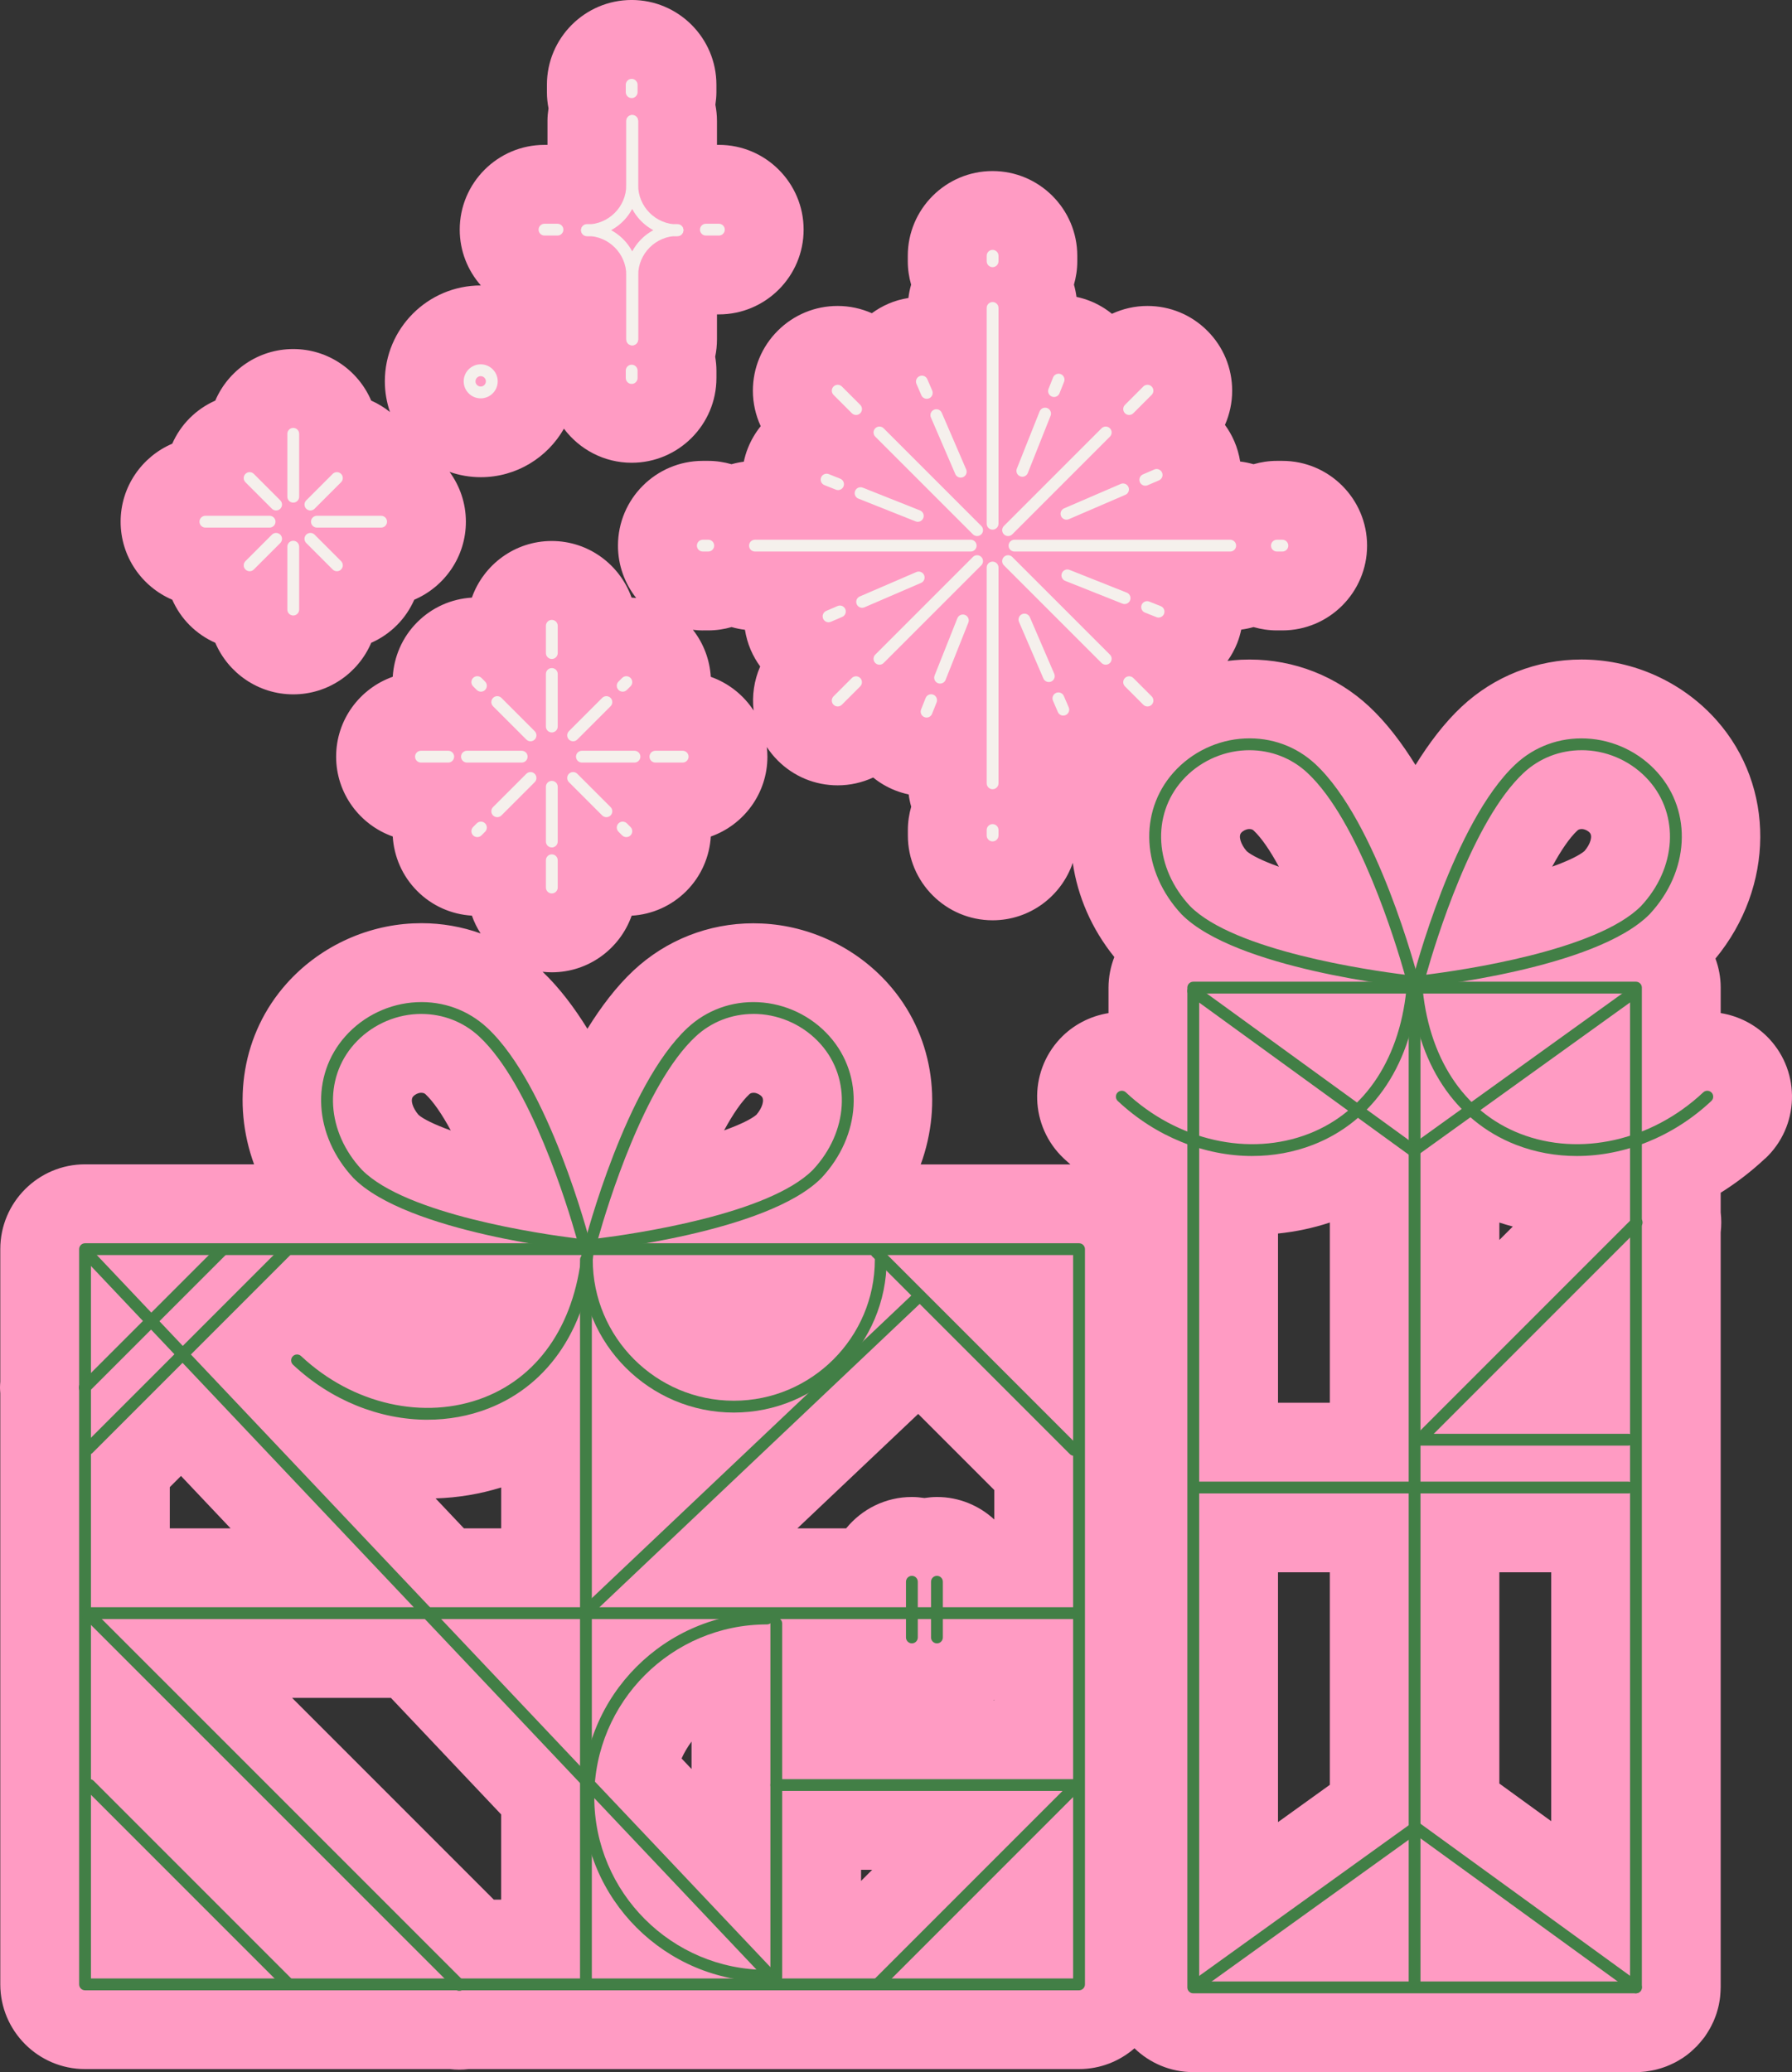 <svg xmlns="http://www.w3.org/2000/svg" width="934.17" height="1080" viewBox="0 0 934.17 1080"><rect x="0" y="0" width="934.17" height="1080" fill="#333333" stroke="none"/><g id="a"/><g id="b"><g id="c"><g id="d"><g><path d="M920.24 603.79c17.77-16.67 18.66-44.68 1.99-62.45-6.71-7.15-15.65-11.78-25.23-13.33v-13.28c0-5.33-.99-10.41-2.73-15.14 30.74-37.23 31.35-89.57.55-124.24-16.76-18.86-40.81-30.35-65.89-31.51-1.53-.08-3.05-.11-4.57-.11-23.29.0-45.45 8.73-62.4 24.58-8.91 8.32-16.93 18.89-24.06 30.41-7.13-11.52-15.15-22.08-24.05-30.4-16.96-15.85-39.14-24.58-62.45-24.58-1.49.0-2.99.04-4.44.1-2.37.11-4.72.34-7.07.63 2.03-2.86 3.76-5.99 5.1-9.37.91-2.29 1.56-4.62 2.07-6.96 2.19-.29 4.33-.73 6.4-1.32 3.87 1.11 7.95 1.74 12.17 1.74h2.85c24.36.0 44.18-19.82 44.18-44.18s-19.82-44.18-44.18-44.18h-2.85c-4.23.0-8.3.63-12.17 1.75-2.25-.65-4.58-1.13-6.96-1.41-.58-3.58-1.56-7.12-3.04-10.54-1.33-3.07-2.97-5.93-4.89-8.55 2.44-5.54 3.76-11.57 3.76-17.81.0-11.8-4.6-22.9-12.94-31.24-8.34-8.34-19.44-12.94-31.24-12.94-6.5.0-12.77 1.44-18.5 4.09-3.41-2.77-7.24-5.03-11.41-6.69-2.31-.92-4.67-1.61-7.07-2.13-.29-2.18-.73-4.31-1.32-6.38 1.11-3.87 1.74-7.95 1.74-12.17v-2.85c0-24.36-19.82-44.18-44.18-44.18s-44.18 19.82-44.18 44.18v2.85c0 4.23.63 8.3 1.74 12.17-.65 2.26-1.13 4.58-1.41 6.96-3.64.58-7.17 1.55-10.47 3-3.08 1.33-5.94 3.01-8.59 4.93-5.55-2.45-11.59-3.78-17.84-3.78-11.8.0-22.9 4.6-31.24 12.94-8.34 8.34-12.94 19.44-12.94 31.24.0 6.49 1.44 12.75 4.08 18.48-2.76 3.42-5.04 7.29-6.73 11.55-.91 2.28-1.57 4.61-2.09 6.96-2.18.29-4.32.73-6.39 1.32-3.87-1.11-7.95-1.75-12.17-1.75h-2.85c-24.36.0-44.18 19.82-44.18 44.18.0 10.3 3.57 19.76 9.5 27.28-.8-.09-1.6-.15-2.41-.2-6.07-17.15-22.41-29.5-41.62-29.5s-35.55 12.34-41.62 29.5c-10.76.66-20.78 5.12-28.47 12.8-7.91 7.91-12.14 18.09-12.79 28.46-17.16 6.07-29.51 22.41-29.51 41.62s12.35 35.56 29.51 41.62c.65 10.37 4.88 20.55 12.79 28.46 7.69 7.69 17.71 12.14 28.47 12.8 1.16 3.28 2.69 6.4 4.55 9.27-9.78-3.49-20.18-5.34-30.81-5.34-1.53.0-3.07.04-4.49.11-25.17 1.17-49.22 12.66-65.98 31.53-23.1 26-28.53 61.96-16.81 94.04H44.33c-24.36.0-44.18 19.82-44.18 44.18v69.12c-.07 1-.15 2.01-.15 3.02s.08 2.02.15 3.02v308.03c0 24.36 19.82 44.18 44.18 44.18H234.52c1.61.18 3.24.29 4.89.29s3.27-.11 4.89-.29h318.21c11.05.0 21.14-4.11 28.89-10.83 7.95 7.67 18.74 12.42 30.64 12.42h230.79c1.68.0 3.34-.11 4.97-.3.41-.05.81-.13 1.22-.19 1.25-.18 2.48-.39 3.69-.67.44-.1.88-.22 1.31-.34 1.17-.31 2.32-.66 3.45-1.06.43-.15.87-.31 1.3-.48 1.12-.43 2.2-.92 3.27-1.44.41-.2.83-.38 1.24-.6 1.13-.59 2.22-1.24 3.28-1.92.31-.2.63-.36.93-.57 1.24-.84 2.43-1.74 3.57-2.7.61-.51 1.18-1.06 1.76-1.6.56-.52 1.12-1.04 1.65-1.58.58-.59 1.13-1.21 1.67-1.84.53-.61 1.03-1.23 1.52-1.86.29-.37.62-.71.9-1.1.19-.27.35-.55.54-.82.31-.44.6-.9.89-1.36.48-.76.96-1.52 1.39-2.29.25-.45.48-.91.72-1.37.43-.83.84-1.67 1.22-2.52.19-.43.35-.86.52-1.29.37-.92.72-1.84 1.02-2.78.13-.41.24-.82.36-1.23.29-.98.55-1.97.77-2.97.09-.41.16-.84.24-1.25.19-1.01.35-2.02.46-3.04.05-.47.09-.94.12-1.41.08-.97.14-1.95.15-2.93.0-.23.03-.45.03-.68v-393.47c.41-3.46.41-6.96.0-10.42v-10.24c8.19-5.14 15.98-11.1 23.23-17.91zm-637.34-97.31c1.57.17 3.15.27 4.76.27 19.21.0 35.55-12.34 41.62-29.5 10.75-.66 20.78-5.12 28.47-12.8 7.91-7.91 12.14-18.09 12.79-28.46 17.16-6.07 29.51-22.41 29.51-41.62.0-1.7-.12-3.37-.31-5.02 1.63 2.48 3.53 4.84 5.71 7.02 8.34 8.34 19.44 12.94 31.24 12.94 6.5.0 12.76-1.44 18.49-4.08 3.38 2.75 7.17 4.99 11.28 6.63 2.35.95 4.77 1.66 7.23 2.2.29 2.18.73 4.31 1.32 6.38-1.11 3.87-1.74 7.95-1.74 12.17v2.85c0 24.36 19.82 44.18 44.18 44.18 19.37.0 35.84-12.55 41.78-29.94 2.51 17.33 9.76 34.35 21.67 49.09-1.93 4.96-3.03 10.33-3.03 15.96v13.27c-9.6 1.54-18.55 6.18-25.27 13.34-16.67 17.77-15.77 45.78 1.98 62.44 1.12 1.06 2.28 2.06 3.43 3.08h-78.03c11.71-32.06 6.27-68.03-16.83-94.04-16.76-18.87-40.81-30.35-65.91-31.52-1.52-.07-3.02-.11-4.53-.11-23.29.0-45.46 8.73-62.42 24.57-8.91 8.32-16.93 18.89-24.07 30.41-6.93-11.2-14.71-21.48-23.33-29.69zm83.47-177.92h2.85c4.23.0 8.3-.63 12.17-1.74 2.25.65 4.57 1.13 6.95 1.41.58 3.57 1.55 7.1 3.02 10.5 1.33 3.09 3 5.98 4.93 8.62-3.19 7.27-4.34 15.2-3.43 22.96-5.27-8.07-13.1-14.29-22.33-17.56-.54-8.72-3.64-17.29-9.31-24.5 1.69.2 3.4.33 5.14.33zm11.09 260.6c4.64-8.55 9.14-15.09 13.15-18.83.41-.38.99-.78 2.19-.78h.26c1.46.07 3.04.84 4.03 1.95 1.56 1.76.31 5.91-2.77 9.5-2.55 2.19-8.3 5.08-16.87 8.16zm-22.16 327.33c1.42-3.13 3.18-6.08 5.2-8.82v14.32l-5.2-5.5zm163.03-30.64v.32h-.35c.12-.11.23-.21.35-.32zm0-93.89c-7.88-7.27-18.36-11.75-29.9-11.75-2.22.0-4.39.22-6.53.54-2.14-.32-4.31-.54-6.53-.54-13.82.0-26.17 6.39-34.28 16.36h-25.43l62.99-59.65 39.68 39.68v15.36zm-429.82-16.88 5.84-5.84 25.86 27.33h-31.7v-21.49zm138.56 5.87c11.75-.37 23.21-2.28 34.21-5.71v21.33h-19.43l-14.77-15.62zm221.8 193.58h5.79l-5.79 5.79v-5.79zm217.36-331.63c9.25-.94 18.29-2.85 27.03-5.74v93.94h-27.03v-88.21zm115.39-5.72c2.31.76 4.65 1.44 7 2.07l-7 7v-9.07zM152.29 884.93h51.51l57.46 60.74v44.39h-3.85l-105.13-105.13zm513.93-65.47h27.03v110.77l-27.03 19.44v-130.21zm115.39 110.1v-110.1h27.04v129.72l-27.04-19.62zm40.68-496.69c.41-.38.99-.78 2.19-.78h.26c1.46.07 3.04.84 4.03 1.95 1.56 1.76.31 5.91-2.77 9.5-2.54 2.19-8.3 5.08-16.86 8.15 4.64-8.55 9.13-15.09 13.14-18.83zm-175.25 1.17c.99-1.11 2.58-1.88 4.02-1.95h.28c1.2.0 1.78.39 2.19.77 4.01 3.75 8.52 10.3 13.16 18.87-8.56-3.07-14.29-5.94-16.8-8.11-3.13-3.63-4.41-7.83-2.85-9.58zm-431.68 137.45c.99-1.11 2.57-1.88 4.01-1.94h.28c1.2.0 1.78.39 2.19.77 4.01 3.75 8.52 10.3 13.16 18.86-8.56-3.07-14.3-5.94-16.8-8.1-3.13-3.63-4.4-7.82-2.84-9.59z" fill="#ff9bc3"/><path d="M89.8 312.56c2.14 4.83 5.14 9.37 9.1 13.32 3.91 3.91 8.44 6.96 13.34 9.14 6.75 15.78 22.42 26.87 40.64 26.87s33.89-11.09 40.64-26.87c4.91-2.18 9.43-5.23 13.34-9.14 3.95-3.95 6.96-8.49 9.1-13.32 15.8-6.74 26.91-22.42 26.91-40.66.0-9.7-3.18-18.65-8.5-25.95 5.1 1.76 10.54 2.76 16.23 2.76 18.57.0 34.77-10.2 43.38-25.28 8.07 10.75 20.88 17.75 35.32 17.75 24.36.0 44.18-19.82 44.18-44.18v-3.85c0-2.47-.25-4.88-.65-7.24.61-2.91.93-5.92.93-9.01v-13.04h.99c24.36.0 44.18-19.82 44.18-44.18s-19.82-44.18-44.18-44.18h-.99v-12.49c0-2.88-.3-5.69-.83-8.42.32-2.15.54-4.33.54-6.57v-3.85c0-24.36-19.82-44.18-44.18-44.18s-44.18 19.82-44.18 44.18v3.85c0 2.88.3 5.69.83 8.43-.32 2.15-.54 4.33-.54 6.57v12.49h-1.56c-24.36.0-44.18 19.82-44.18 44.18.0 11.15 4.18 21.31 11.02 29.09-.03.0-.06.0-.09.0-27.55.0-49.97 22.41-49.97 49.97.0 5.6.97 10.96 2.67 15.99-3.01-2.43-6.3-4.41-9.78-5.95-6.75-15.78-22.42-26.87-40.64-26.87s-33.89 11.09-40.64 26.87c-4.91 2.18-9.43 5.23-13.34 9.14-3.95 3.95-6.96 8.49-9.1 13.32-15.8 6.74-26.91 22.42-26.91 40.66s11.11 33.92 26.91 40.66z" fill="#ff9bc3"/></g><g><g><g><path d="M304.82 652.13c-.1.0-.21.0-.31-.02-3.75-.38-92.19-9.73-120.26-38.12-20.78-22.24-22.53-53.29-4.23-73.88 9.44-10.63 22.99-17.11 37.17-17.77 13.83-.68 26.94 4.13 36.91 13.45h0c32.12 30 52.84 109.13 53.7 112.49.25.98.01 2.01-.65 2.78-.59.69-1.44 1.07-2.34 1.07zm-85.17-123.68c-.72.0-1.45.02-2.17.05-12.52.58-24.5 6.31-32.85 15.71-16.14 18.17-14.43 45.72 4.06 65.52 23.01 23.27 93.42 33.42 111.94 35.73-4.86-17.17-24.11-80.28-50.74-105.16h0c-8.22-7.68-18.89-11.84-30.24-11.84z" fill="#427f46"/><path d="M307.62 652.13c-.89.0-1.75-.39-2.34-1.07-.66-.77-.9-1.8-.65-2.78.87-3.35 21.58-82.48 53.7-112.49h0c9.97-9.31 23.05-14.12 36.91-13.45 14.18.66 27.72 7.14 37.17 17.77 18.3 20.6 16.54 51.64-4.17 73.82-28.13 28.45-116.57 37.8-120.32 38.18-.11.0-.21.02-.31.02zm85.17-123.68c-11.35.0-22.02 4.16-30.24 11.84h0c-26.64 24.89-45.89 87.99-50.74 105.16 18.52-2.31 88.94-12.46 112-35.79 18.43-19.74 20.14-47.29 4-65.46-8.35-9.4-20.32-15.12-32.85-15.71-.73-.03-1.45-.05-2.17-.05zm-32.35 9.59h0z" fill="#427f46"/><path d="M222.87 739.95c-24.84.0-50.24-10.01-70.13-28.68-1.24-1.16-1.3-3.12-.14-4.36s3.12-1.3 4.36-.14c26.86 25.21 64.31 33.67 95.42 21.57 29.61-11.53 48.24-40.12 51.11-78.45.13-1.69 1.56-2.94 3.3-2.84 1.7.13 2.97 1.61 2.84 3.3-3.05 40.79-23.1 71.31-55.02 83.73-10.13 3.95-20.89 5.86-31.75 5.86z" fill="#427f46"/><path d="M562.51 1037.32H44.33c-1.7.0-3.08-1.38-3.08-3.08V651.05c0-1.7 1.38-3.08 3.08-3.08H562.51c1.7.0 3.08 1.38 3.08 3.08v383.19c0 1.7-1.38 3.08-3.08 3.08zm-515.1-6.17H559.42v-377.03H47.41v377.03z" fill="#427f46"/><path d="M46 758.19c-.79.0-1.58-.3-2.18-.9-1.2-1.2-1.2-3.16.0-4.36l103.05-103.06c1.2-1.2 3.16-1.2 4.36.0 1.2 1.2 1.2 3.16.0 4.36l-103.05 103.06c-.6.6-1.39.9-2.18.9z" fill="#427f46"/><path d="M457.86 1036.88c-.79.0-1.58-.3-2.18-.9-1.2-1.2-1.2-3.16.0-4.36l103.05-103.05c1.2-1.2 3.16-1.2 4.36.0 1.2 1.2 1.2 3.16.0 4.36l-103.05 103.05c-.6.6-1.39.9-2.18.9z" fill="#427f46"/><path d="M149.7 1036.44c-.79.0-1.58-.3-2.18-.9l-103.05-103.05c-1.2-1.2-1.2-3.16.0-4.36 1.2-1.2 3.16-1.2 4.36.0l103.05 103.05c1.2 1.2 1.2 3.16.0 4.36-.6.6-1.39.9-2.18.9z" fill="#427f46"/><path d="M559.9 758.77c-.79.0-1.58-.3-2.18-.9L454.67 654.82c-1.2-1.2-1.2-3.16.0-4.36 1.2-1.2 3.16-1.2 4.36.0l103.05 103.05c1.2 1.2 1.2 3.16.0 4.36-.6.6-1.39.9-2.18.9z" fill="#427f46"/><path d="M561.64 843.83H44.91c-1.7.0-3.08-1.38-3.08-3.08s1.38-3.08 3.08-3.08H561.64c1.7.0 3.08 1.38 3.08 3.08s-1.38 3.08-3.08 3.08z" fill="#427f46"/><path d="M305.45 1034.85c-1.7.0-3.08-1.38-3.08-3.08V656.56c0-1.7 1.38-3.08 3.08-3.08s3.08 1.38 3.08 3.08v375.21c0 1.7-1.38 3.08-3.08 3.08z" fill="#427f46"/></g><path d="M852.83 1038.9h-230.79c-1.7.0-3.08-1.38-3.08-3.08V514.74c0-1.7 1.38-3.08 3.08-3.08h230.79c1.7.0 3.08 1.38 3.08 3.08v521.08c0 1.7-1.38 3.08-3.08 3.08zm-227.7-6.17h224.62V517.82h-224.62v514.92z" fill="#427f46"/><path d="M737.43 1038.18c-1.7.0-3.08-1.38-3.08-3.08V515.46c0-1.7 1.38-3.08 3.08-3.08s3.08 1.38 3.08 3.08v519.63c0 1.7-1.38 3.08-3.08 3.08z" fill="#427f46"/><path d="M848.83 778.36H623.85c-1.7.0-3.08-1.38-3.08-3.08s1.38-3.08 3.08-3.08h224.98c1.7.0 3.08 1.38 3.08 3.08s-1.38 3.08-3.08 3.08z" fill="#427f46"/><path d="M852.82 1038.9c-.63.0-1.26-.19-1.81-.59l-113.05-82.03-112.5 80.89c-1.38 1-3.31.67-4.3-.7-.99-1.38-.68-3.31.7-4.3l114.31-82.19c1.08-.78 2.54-.77 3.61.0l114.85 83.34c1.38 1 1.69 2.93.69 4.3-.6.83-1.54 1.27-2.5 1.27z" fill="#427f46"/><path d="M736.89 602.91c-.64.0-1.27-.2-1.81-.59l-114.85-83.34c-1.38-1-1.69-2.93-.69-4.3 1-1.38 2.92-1.69 4.3-.69l113.05 82.03 112.5-80.89c1.38-1 3.31-.68 4.3.7.99 1.38.68 3.31-.7 4.3l-114.3 82.19c-.54.39-1.17.58-1.8.58z" fill="#427f46"/><g><path d="M736.52 514.68c-.1.0-.21.0-.31-.02-3.75-.38-92.19-9.73-120.26-38.12-20.78-22.24-22.53-53.29-4.23-73.89 9.45-10.63 23-17.11 37.17-17.77 13.87-.66 26.94 4.13 36.91 13.45h0c32.12 30 52.84 109.13 53.7 112.48.25.98.01 2.02-.65 2.78-.59.69-1.44 1.07-2.34 1.07zm-85.17-123.68c-.72.0-1.44.02-2.17.05-12.53.58-24.5 6.3-32.85 15.7-16.14 18.17-14.43 45.72 4.06 65.52 23.02 23.29 93.42 33.43 111.94 35.73-4.87-17.17-24.12-80.28-50.74-105.16h0c-8.22-7.68-18.89-11.84-30.24-11.84z" fill="#427f46"/><path d="M739.31 514.68c-.89.0-1.75-.39-2.34-1.07-.66-.77-.9-1.8-.65-2.78.87-3.35 21.59-82.48 53.7-112.48 9.97-9.32 23.06-14.12 36.91-13.45 14.17.66 27.72 7.13 37.17 17.77 18.3 20.6 16.55 51.64-4.17 73.82-28.12 28.45-116.57 37.8-120.32 38.18-.11.01-.21.02-.31.02zm85.17-123.68c-11.35.0-22.02 4.16-30.24 11.84h0c-26.64 24.89-45.88 87.99-50.74 105.16 18.52-2.31 88.94-12.46 112-35.8 18.43-19.74 20.14-47.29 4-65.46-8.35-9.4-20.32-15.12-32.85-15.7-.73-.03-1.45-.05-2.17-.05zm-32.35 9.59h0z" fill="#427f46"/><path d="M652.82 602.5c-24.84.0-50.24-10.01-70.13-28.68-1.24-1.16-1.3-3.12-.14-4.36 1.16-1.24 3.12-1.3 4.36-.14 26.85 25.21 64.3 33.68 95.42 21.57 29.61-11.53 48.25-40.12 51.11-78.45.13-1.7 1.57-2.96 3.3-2.84 1.7.13 2.97 1.61 2.84 3.3-3.05 40.79-23.1 71.31-55.02 83.73-10.13 3.94-20.89 5.86-31.75 5.86z" fill="#427f46"/><path d="M822 602.5c-10.86.0-21.62-1.91-31.75-5.86-31.92-12.42-51.97-42.94-55.02-83.73-.13-1.7 1.15-3.18 2.84-3.3 1.75-.12 3.18 1.15 3.3 2.84 2.86 38.33 21.49 66.92 51.11 78.44 31.11 12.11 68.56 3.64 95.42-21.57 1.24-1.16 3.19-1.1 4.36.14 1.16 1.24 1.1 3.19-.14 4.36-19.88 18.67-45.29 28.68-70.13 28.68z" fill="#427f46"/></g><path d="M399.82 1032.85c-53.04.0-96.19-43.15-96.19-96.19s43.15-96.19 96.19-96.19c1.7.0 3.08 1.38 3.08 3.08s-1.38 3.08-3.08 3.08c-49.64.0-90.02 40.38-90.02 90.02s40.38 90.02 90.02 90.02c1.7.0 3.08 1.38 3.08 3.08s-1.38 3.08-3.08 3.08z" fill="#427f46"/><path d="M404.68 1033.58c-1.7.0-3.08-1.38-3.08-3.08V846.16c0-1.7 1.38-3.08 3.08-3.08s3.08 1.38 3.08 3.08v184.34c0 1.7-1.38 3.08-3.08 3.08z" fill="#427f46"/><path d="M561.44 933.43h-156.76c-1.7.0-3.08-1.38-3.08-3.08s1.38-3.08 3.08-3.08h156.76c1.7.0 3.08 1.38 3.08 3.08s-1.38 3.08-3.08 3.08z" fill="#427f46"/><path d="M44.18 726.26c-.79.0-1.58-.3-2.18-.9-1.2-1.2-1.2-3.16.0-4.36l71.85-71.85c1.2-1.2 3.16-1.2 4.36.0 1.2 1.2 1.2 3.16.0 4.36l-71.85 71.85c-.6.6-1.39.9-2.18.9z" fill="#427f46"/><path d="M239.41 1037.6c-.79.0-1.58-.3-2.18-.9L43.45 842.93c-1.2-1.2-1.2-3.16.0-4.36 1.2-1.2 3.16-1.2 4.36.0l193.78 193.77c1.2 1.2 1.2 3.16.0 4.36-.6.6-1.39.9-2.18.9z" fill="#427f46"/><path d="M740.7 752.72c-.79.0-1.58-.3-2.18-.9-1.2-1.2-1.2-3.16.0-4.36l112.49-112.49c1.2-1.2 3.16-1.2 4.36.0 1.2 1.2 1.2 3.16.0 4.36l-112.49 112.49c-.6.6-1.39.9-2.18.9z" fill="#427f46"/><path d="M848.83 753.44H738.52c-1.7.0-3.08-1.38-3.08-3.08s1.38-3.08 3.08-3.08h110.31c1.7.0 3.08 1.38 3.08 3.08s-1.38 3.08-3.08 3.08z" fill="#427f46"/><path d="M403.06 1034.34c-.82.0-1.63-.32-2.24-.97L44.12 656.35c-1.17-1.23-1.12-3.19.12-4.35 1.23-1.17 3.18-1.12 4.35.12l356.71 377.03c1.17 1.23 1.12 3.19-.12 4.35-.6.57-1.36.85-2.12.85z" fill="#427f46"/><path d="M306.7 841.99c-.82.0-1.63-.32-2.24-.96-1.17-1.24-1.12-3.19.12-4.36l172.29-163.15c1.24-1.17 3.19-1.12 4.36.12 1.17 1.24 1.12 3.19-.12 4.36l-172.29 163.15c-.6.57-1.36.85-2.12.85z" fill="#427f46"/><path d="M475.37 856.5c-1.7.0-3.08-1.38-3.08-3.08v-29.03c0-1.7 1.38-3.08 3.08-3.08s3.08 1.38 3.08 3.08v29.03c0 1.7-1.38 3.08-3.08 3.08z" fill="#427f46"/><path d="M488.43 856.5c-1.7.0-3.08-1.38-3.08-3.08v-29.03c0-1.7 1.38-3.08 3.08-3.08s3.08 1.38 3.08 3.08v29.03c0 1.7-1.38 3.08-3.08 3.08z" fill="#427f46"/><path d="M382.54 736.21c-43.95.0-79.7-35.75-79.7-79.7.0-1.7 1.38-3.08 3.08-3.08s3.08 1.38 3.08 3.08c0 40.54 32.99 73.53 73.53 73.53s73.53-32.99 73.53-73.53c0-1.7 1.38-3.08 3.08-3.08s3.08 1.38 3.08 3.08c0 43.95-35.76 79.7-79.7 79.7z" fill="#427f46"/></g><g><g><path d="M287.66 343.45c-1.7.0-3.08-1.38-3.08-3.08v-14.21c0-1.7 1.38-3.08 3.08-3.08s3.08 1.38 3.08 3.08v14.21c0 1.7-1.38 3.08-3.08 3.08z" fill="#f5f0ec"/><path d="M287.66 441.68c-1.7.0-3.08-1.38-3.08-3.08v-28.54c0-1.7 1.38-3.08 3.08-3.08s3.08 1.38 3.08 3.08v28.54c0 1.7-1.38 3.08-3.08 3.08z" fill="#f5f0ec"/><path d="M287.66 381.75c-1.7.0-3.08-1.38-3.08-3.08v-27.4c0-1.7 1.38-3.08 3.08-3.08s3.08 1.38 3.08 3.08v27.4c0 1.7-1.38 3.08-3.08 3.08z" fill="#f5f0ec"/><path d="M287.66 465.65c-1.7.0-3.08-1.38-3.08-3.08v-14.21c0-1.7 1.38-3.08 3.08-3.08s3.08 1.38 3.08 3.08v14.21c0 1.7-1.38 3.08-3.08 3.08z" fill="#f5f0ec"/><path d="M355.87 397.44h-14.21c-1.7.0-3.08-1.38-3.08-3.08s1.38-3.08 3.08-3.08h14.21c1.7.0 3.08 1.38 3.08 3.08s-1.38 3.08-3.08 3.08z" fill="#f5f0ec"/><path d="M271.96 397.44h-28.54c-1.7.0-3.08-1.38-3.08-3.08s1.38-3.08 3.08-3.08h28.54c1.7.0 3.08 1.38 3.08 3.08s-1.38 3.08-3.08 3.08z" fill="#f5f0ec"/><path d="M330.75 397.44h-27.4c-1.7.0-3.08-1.38-3.08-3.08s1.38-3.08 3.08-3.08h27.4c1.7.0 3.08 1.38 3.08 3.08s-1.38 3.08-3.08 3.08z" fill="#f5f0ec"/><path d="M233.66 397.44h-14.21c-1.7.0-3.08-1.38-3.08-3.08s1.38-3.08 3.08-3.08h14.21c1.7.0 3.08 1.38 3.08 3.08s-1.38 3.08-3.08 3.08z" fill="#f5f0ec"/><path d="M276.56 386.34c-.79.0-1.58-.3-2.18-.9l-17.35-17.35c-1.2-1.2-1.2-3.16.0-4.36 1.2-1.2 3.16-1.2 4.36.0l17.35 17.35c1.2 1.2 1.2 3.16.0 4.36-.6.6-1.39.9-2.18.9z" fill="#f5f0ec"/><path d="M250.71 360.49c-.79.0-1.58-.3-2.18-.9l-1.9-1.9c-1.2-1.2-1.2-3.16.0-4.36 1.2-1.2 3.16-1.2 4.36.0l1.9 1.9c1.2 1.2 1.2 3.16.0 4.36-.6.6-1.39.9-2.18.9z" fill="#f5f0ec"/><path d="M316.11 425.9c-.79.0-1.58-.3-2.18-.9l-17.35-17.35c-1.2-1.2-1.2-3.16.0-4.36 1.2-1.2 3.16-1.2 4.36.0l17.35 17.35c1.2 1.2 1.2 3.16.0 4.36-.6.6-1.39.9-2.18.9z" fill="#f5f0ec"/><path d="M326.51 436.29c-.79.0-1.58-.3-2.18-.9l-1.9-1.9c-1.2-1.2-1.2-3.16.0-4.36 1.2-1.2 3.16-1.2 4.36.0l1.9 1.9c1.2 1.2 1.2 3.16.0 4.36-.6.6-1.39.9-2.18.9z" fill="#f5f0ec"/><path d="M259.21 425.9c-.79.0-1.58-.3-2.18-.9-1.2-1.2-1.2-3.16.0-4.36l17.35-17.35c1.2-1.2 3.16-1.2 4.36.0 1.2 1.2 1.2 3.16.0 4.36L261.39 425c-.6.6-1.39.9-2.18.9z" fill="#f5f0ec"/><path d="M248.81 436.29c-.79.0-1.58-.3-2.18-.9-1.2-1.2-1.2-3.16.0-4.36l1.9-1.9c1.2-1.2 3.16-1.2 4.36.0 1.2 1.2 1.2 3.16.0 4.36l-1.9 1.9c-.6.6-1.39.9-2.18.9z" fill="#f5f0ec"/><path d="M298.76 386.34c-.79.0-1.58-.3-2.18-.9-1.2-1.2-1.2-3.16.0-4.36l17.35-17.35c1.2-1.2 3.16-1.2 4.36.0 1.2 1.2 1.2 3.16.0 4.36l-17.35 17.35c-.6.6-1.39.9-2.18.9z" fill="#f5f0ec"/><path d="M324.61 360.49c-.79.0-1.58-.3-2.18-.9-1.2-1.2-1.2-3.16.0-4.36l1.9-1.9c1.2-1.2 3.16-1.2 4.36.0 1.2 1.2 1.2 3.16.0 4.36l-1.9 1.9c-.6.6-1.39.9-2.18.9z" fill="#f5f0ec"/></g><g><path d="M175.62 297.72c-.79.0-1.58-.3-2.18-.9l-13.81-13.81c-1.2-1.2-1.2-3.16.0-4.36 1.2-1.2 3.16-1.2 4.36.0l13.81 13.81c1.2 1.2 1.2 3.16.0 4.36-.6.6-1.39.9-2.18.9z" fill="#f5f0ec"/><path d="M143.94 266.05c-.79.0-1.58-.3-2.18-.9l-13.81-13.81c-1.2-1.2-1.2-3.16.0-4.36 1.2-1.2 3.16-1.2 4.36.0l13.81 13.81c1.2 1.2 1.2 3.16.0 4.36-.6.6-1.39.9-2.18.9z" fill="#f5f0ec"/><path d="M161.81 266.05c-.79.0-1.58-.3-2.18-.9-1.2-1.2-1.2-3.16.0-4.36l13.81-13.81c1.2-1.2 3.16-1.2 4.36.0 1.2 1.2 1.2 3.16.0 4.36l-13.81 13.81c-.6.6-1.39.9-2.18.9z" fill="#f5f0ec"/><path d="M130.13 297.72c-.79.0-1.58-.3-2.18-.9-1.2-1.2-1.2-3.16.0-4.36l13.81-13.81c1.2-1.2 3.16-1.2 4.36.0 1.2 1.2 1.2 3.16.0 4.36l-13.81 13.81c-.6.6-1.39.9-2.18.9z" fill="#f5f0ec"/><path d="M152.87 261.96c-1.7.0-3.08-1.38-3.08-3.08V226.1c0-1.7 1.38-3.08 3.08-3.08s3.08 1.38 3.08 3.08v32.78c0 1.7-1.38 3.08-3.08 3.08z" fill="#f5f0ec"/><path d="M152.87 320.79c-1.7.0-3.08-1.38-3.08-3.08v-32.78c0-1.7 1.38-3.08 3.08-3.08s3.08 1.38 3.08 3.08v32.78c0 1.7-1.38 3.08-3.08 3.08z" fill="#f5f0ec"/><path d="M140.54 274.98h-33.47c-1.7.0-3.08-1.38-3.08-3.08s1.38-3.08 3.08-3.08h33.47c1.7.0 3.08 1.38 3.08 3.08s-1.38 3.08-3.08 3.08z" fill="#f5f0ec"/><path d="M198.68 274.98h-33.48c-1.7.0-3.08-1.38-3.08-3.08s1.38-3.08 3.08-3.08h33.48c1.7.0 3.08 1.38 3.08 3.08s-1.38 3.08-3.08 3.08z" fill="#f5f0ec"/></g><g><g><g><path d="M329.58 179.99c-1.7.0-3.08-1.38-3.08-3.08v-33.43c0-11.31-9.2-20.51-20.51-20.51-1.7.0-3.08-1.38-3.08-3.08s1.38-3.08 3.08-3.08c14.71.0 26.68 11.97 26.68 26.67v33.43c0 1.7-1.38 3.08-3.08 3.08z" fill="#f5f0ec"/><path d="M305.98 123.13c-1.7.0-3.08-1.38-3.08-3.08s1.38-3.08 3.08-3.08c11.31.0 20.51-9.2 20.51-20.51V63.03c0-1.7 1.38-3.08 3.08-3.08s3.08 1.38 3.08 3.08v33.42c0 14.71-11.97 26.68-26.68 26.68z" fill="#f5f0ec"/><path d="M329.58 179.99c-1.7.0-3.08-1.38-3.08-3.08v-33.43c0-14.71 11.97-26.67 26.68-26.67 1.7.0 3.08 1.38 3.08 3.08s-1.38 3.08-3.08 3.08c-11.31.0-20.51 9.2-20.51 20.51v33.43c0 1.7-1.38 3.08-3.08 3.08z" fill="#f5f0ec"/><path d="M353.17 123.13c-14.71.0-26.68-11.97-26.68-26.68V63.03c0-1.7 1.38-3.08 3.08-3.08s3.08 1.38 3.08 3.08v33.42c0 11.31 9.2 20.51 20.51 20.51 1.7.0 3.08 1.38 3.08 3.08s-1.38 3.08-3.08 3.08z" fill="#f5f0ec"/></g><path d="M290.61 122.77h-6.76c-1.7.0-3.08-1.38-3.08-3.08s1.38-3.08 3.08-3.08h6.76c1.7.0 3.08 1.38 3.08 3.08s-1.38 3.08-3.08 3.08z" fill="#f5f0ec"/><path d="M374.75 122.77h-6.77c-1.7.0-3.08-1.38-3.08-3.08s1.38-3.08 3.08-3.08h6.77c1.7.0 3.08 1.38 3.08 3.08s-1.38 3.08-3.08 3.08z" fill="#f5f0ec"/></g><path d="M329.29 51.12c-1.7.0-3.08-1.38-3.08-3.08v-3.85c0-1.7 1.38-3.08 3.08-3.08s3.08 1.38 3.08 3.08v3.85c0 1.7-1.38 3.08-3.08 3.08z" fill="#f5f0ec"/><path d="M329.29 200.09c-1.7.0-3.08-1.38-3.08-3.08v-3.85c0-1.7 1.38-3.08 3.08-3.08s3.08 1.38 3.08 3.08v3.85c0 1.7-1.38 3.08-3.08 3.08z" fill="#f5f0ec"/></g><path d="M250.59 207.62c-4.89.0-8.87-3.98-8.87-8.87s3.98-8.87 8.87-8.87 8.87 3.98 8.87 8.87-3.98 8.87-8.87 8.87zm0-11.57c-1.49.0-2.71 1.21-2.71 2.7s1.21 2.7 2.71 2.7 2.7-1.21 2.7-2.7-1.21-2.7-2.7-2.7z" fill="#f5f0ec"/><g><path d="M517.44 276.04c-1.7.0-3.08-1.38-3.08-3.08v-112.46c0-1.7 1.38-3.08 3.08-3.08s3.08 1.38 3.08 3.08v112.46c0 1.7-1.38 3.08-3.08 3.08z" fill="#f5f0ec"/><path d="M517.44 139.24c-1.7.0-3.08-1.38-3.08-3.08v-2.85c0-1.7 1.38-3.08 3.08-3.08s3.08 1.38 3.08 3.08v2.85c0 1.7-1.38 3.08-3.08 3.08z" fill="#f5f0ec"/><path d="M517.44 411.33c-1.7.0-3.08-1.38-3.08-3.08V295.79c0-1.7 1.38-3.08 3.08-3.08s3.08 1.38 3.08 3.08v112.46c0 1.7-1.38 3.08-3.08 3.08z" fill="#f5f0ec"/><path d="M517.44 438.53c-1.7.0-3.08-1.38-3.08-3.08v-2.85c0-1.7 1.38-3.08 3.08-3.08s3.08 1.38 3.08 3.08v2.85c0 1.7-1.38 3.08-3.08 3.08z" fill="#f5f0ec"/><path d="M506.02 287.46H393.56c-1.7.0-3.08-1.38-3.08-3.08s1.38-3.08 3.08-3.08h112.46c1.7.0 3.08 1.38 3.08 3.08s-1.38 3.08-3.08 3.08z" fill="#f5f0ec"/><path d="M369.22 287.46h-2.85c-1.7.0-3.08-1.38-3.08-3.08s1.38-3.08 3.08-3.08h2.85c1.7.0 3.08 1.38 3.08 3.08s-1.38 3.08-3.08 3.08z" fill="#f5f0ec"/><path d="M641.31 287.46h-112.46c-1.7.0-3.08-1.38-3.08-3.08s1.38-3.08 3.08-3.08h112.46c1.7.0 3.08 1.38 3.08 3.08s-1.38 3.08-3.08 3.08z" fill="#f5f0ec"/><path d="M668.51 287.46h-2.85c-1.7.0-3.08-1.38-3.08-3.08s1.38-3.08 3.08-3.08h2.85c1.7.0 3.08 1.38 3.08 3.08s-1.38 3.08-3.08 3.08z" fill="#f5f0ec"/><path d="M525.51 279.39c-.79.0-1.58-.3-2.18-.9-1.2-1.2-1.2-3.16.0-4.36l50.91-50.91c1.2-1.2 3.16-1.2 4.36.0 1.2 1.2 1.2 3.16.0 4.36l-50.91 50.91c-.6.6-1.39.9-2.18.9z" fill="#f5f0ec"/><path d="M588.62 216.28c-.79.0-1.58-.3-2.18-.9-1.2-1.2-1.2-3.16.0-4.36l9.56-9.57c1.2-1.2 3.16-1.2 4.36.0 1.2 1.2 1.2 3.16.0 4.36l-9.57 9.57c-.6.6-1.39.9-2.18.9z" fill="#f5f0ec"/><path d="M458.46 346.44c-.79.0-1.58-.3-2.18-.9-1.2-1.2-1.2-3.16.0-4.36l50.91-50.91c1.2-1.2 3.16-1.2 4.36.0 1.2 1.2 1.2 3.16.0 4.36l-50.91 50.91c-.6.6-1.39.9-2.18.9z" fill="#f5f0ec"/><path d="M436.69 368.2c-.79.0-1.58-.3-2.18-.9-1.2-1.2-1.2-3.16.0-4.36l9.56-9.57c1.2-1.2 3.16-1.2 4.36.0 1.2 1.2 1.2 3.16.0 4.36l-9.57 9.57c-.6.6-1.39.9-2.18.9z" fill="#f5f0ec"/><path d="M576.42 346.44c-.79.0-1.58-.3-2.18-.9l-50.91-50.91c-1.2-1.2-1.2-3.16.0-4.36 1.2-1.2 3.16-1.2 4.36.0l50.91 50.91c1.2 1.2 1.2 3.16.0 4.36-.6.6-1.39.9-2.18.9z" fill="#f5f0ec"/><path d="M598.18 368.2c-.79.0-1.58-.3-2.18-.9l-9.56-9.57c-1.2-1.2-1.2-3.16.0-4.36 1.2-1.2 3.16-1.2 4.36.0l9.57 9.57c1.2 1.2 1.2 3.16.0 4.36-.6.6-1.39.9-2.18.9z" fill="#f5f0ec"/><path d="M509.37 279.39c-.79.0-1.58-.3-2.18-.9l-50.91-50.91c-1.2-1.2-1.2-3.16.0-4.36s3.16-1.2 4.36.0l50.91 50.91c1.2 1.2 1.2 3.16.0 4.36-.6.6-1.39.9-2.18.9z" fill="#f5f0ec"/><path d="M446.26 216.28c-.79.0-1.58-.3-2.18-.9l-9.56-9.57c-1.2-1.2-1.2-3.16.0-4.36 1.2-1.2 3.16-1.2 4.36.0l9.57 9.57c1.2 1.2 1.2 3.16.0 4.36-.6.6-1.39.9-2.18.9z" fill="#f5f0ec"/><path d="M478.45 271.96c-.38.0-.77-.07-1.14-.22l-29.83-11.86c-1.58-.63-2.35-2.42-1.72-4 .63-1.59 2.42-2.35 4-1.72l29.83 11.86c1.58.63 2.35 2.42 1.72 4-.48 1.21-1.64 1.94-2.86 1.94z" fill="#f5f0ec"/><path d="M436.88 255.43c-.38.0-.77-.07-1.14-.22l-5.97-2.37c-1.58-.63-2.35-2.42-1.73-4 .63-1.59 2.43-2.35 4-1.73l5.97 2.37c1.58.63 2.35 2.42 1.73 4-.48 1.21-1.64 1.95-2.86 1.95z" fill="#f5f0ec"/><path d="M586.25 314.82c-.38.0-.77-.07-1.14-.22l-29.83-11.86c-1.58-.63-2.35-2.42-1.72-4 .63-1.59 2.43-2.35 4-1.72l29.83 11.86c1.58.63 2.35 2.42 1.72 4-.48 1.21-1.64 1.94-2.86 1.94z" fill="#f5f0ec"/><path d="M603.96 321.86c-.38.0-.77-.07-1.14-.22l-5.97-2.37c-1.58-.63-2.35-2.42-1.73-4 .63-1.59 2.44-2.36 4-1.73l5.97 2.37c1.58.63 2.35 2.42 1.73 4-.48 1.21-1.64 1.95-2.86 1.95z" fill="#f5f0ec"/><path d="M449.43 316.77c-1.19.0-2.33-.7-2.83-1.86-.68-1.57.05-3.38 1.61-4.05l29.48-12.71c1.56-.68 3.38.05 4.05 1.61.68 1.57-.05 3.38-1.61 4.05l-29.48 12.71c-.4.17-.81.25-1.22.25z" fill="#f5f0ec"/><path d="M431.93 324.31c-1.19.0-2.33-.7-2.83-1.86-.68-1.57.05-3.38 1.61-4.05l5.9-2.54c1.56-.68 3.38.04 4.05 1.61.68 1.57-.05 3.38-1.61 4.05l-5.9 2.54c-.4.17-.81.25-1.22.25z" fill="#f5f0ec"/><path d="M555.96 270.85c-1.19.0-2.33-.7-2.83-1.86-.68-1.57.05-3.38 1.61-4.05l29.48-12.71c1.56-.68 3.37.05 4.05 1.61.68 1.57-.05 3.38-1.61 4.05l-29.48 12.71c-.4.17-.81.25-1.22.25z" fill="#f5f0ec"/><path d="M597.05 253.15c-1.19.0-2.33-.7-2.83-1.86-.68-1.57.05-3.38 1.61-4.05l5.9-2.54c1.56-.69 3.37.05 4.05 1.61.68 1.57-.05 3.38-1.61 4.05l-5.9 2.54c-.4.17-.81.25-1.22.25z" fill="#f5f0ec"/><path d="M490.07 356.28c-.38.0-.77-.07-1.14-.22-1.58-.63-2.35-2.42-1.72-4l11.87-29.84c.63-1.58 2.43-2.36 4-1.72 1.58.63 2.35 2.42 1.72 4l-11.87 29.84c-.48 1.21-1.64 1.94-2.86 1.94z" fill="#f5f0ec"/><path d="M483.03 373.98c-.38.0-.77-.07-1.14-.22-1.58-.63-2.35-2.42-1.73-4l2.37-5.97c.63-1.59 2.44-2.36 4-1.73 1.58.63 2.35 2.42 1.73 4l-2.37 5.97c-.48 1.21-1.64 1.95-2.86 1.95z" fill="#f5f0ec"/><path d="M532.94 248.47c-.38.0-.77-.07-1.14-.22-1.58-.63-2.35-2.42-1.72-4l11.87-29.83c.63-1.58 2.43-2.35 4-1.72 1.58.63 2.35 2.42 1.72 4l-11.87 29.83c-.48 1.21-1.64 1.94-2.86 1.94z" fill="#f5f0ec"/><path d="M549.47 206.91c-.38.0-.77-.07-1.14-.22-1.58-.63-2.35-2.42-1.73-4l2.37-5.97c.63-1.59 2.43-2.35 4-1.73 1.58.63 2.35 2.42 1.73 4l-2.37 5.97c-.48 1.21-1.64 1.95-2.86 1.95z" fill="#f5f0ec"/><path d="M546.75 355.47c-1.19.0-2.33-.7-2.83-1.86l-12.71-29.48c-.68-1.57.05-3.38 1.61-4.05 1.56-.68 3.38.05 4.05 1.61l12.71 29.48c.68 1.57-.05 3.38-1.61 4.05-.4.17-.81.25-1.22.25z" fill="#f5f0ec"/><path d="M554.29 372.96c-1.19.0-2.33-.7-2.83-1.87l-2.54-5.9c-.68-1.56.05-3.37 1.61-4.05 1.55-.69 3.37.04 4.05 1.61l2.54 5.9c.68 1.56-.05 3.37-1.61 4.05-.39.17-.81.25-1.22.25z" fill="#f5f0ec"/><path d="M500.83 248.93c-1.19.0-2.33-.7-2.83-1.86l-12.71-29.48c-.68-1.57.05-3.38 1.61-4.05 1.56-.69 3.38.05 4.05 1.61l12.71 29.48c.68 1.57-.05 3.38-1.61 4.05-.4.17-.81.25-1.22.25z" fill="#f5f0ec"/><path d="M483.13 207.85c-1.19.0-2.33-.7-2.83-1.86l-2.54-5.9c-.68-1.57.05-3.38 1.61-4.05 1.56-.68 3.38.05 4.05 1.61l2.54 5.9c.68 1.57-.05 3.38-1.61 4.05-.4.17-.81.25-1.22.25z" fill="#f5f0ec"/></g></g></g></g></g></g></svg>